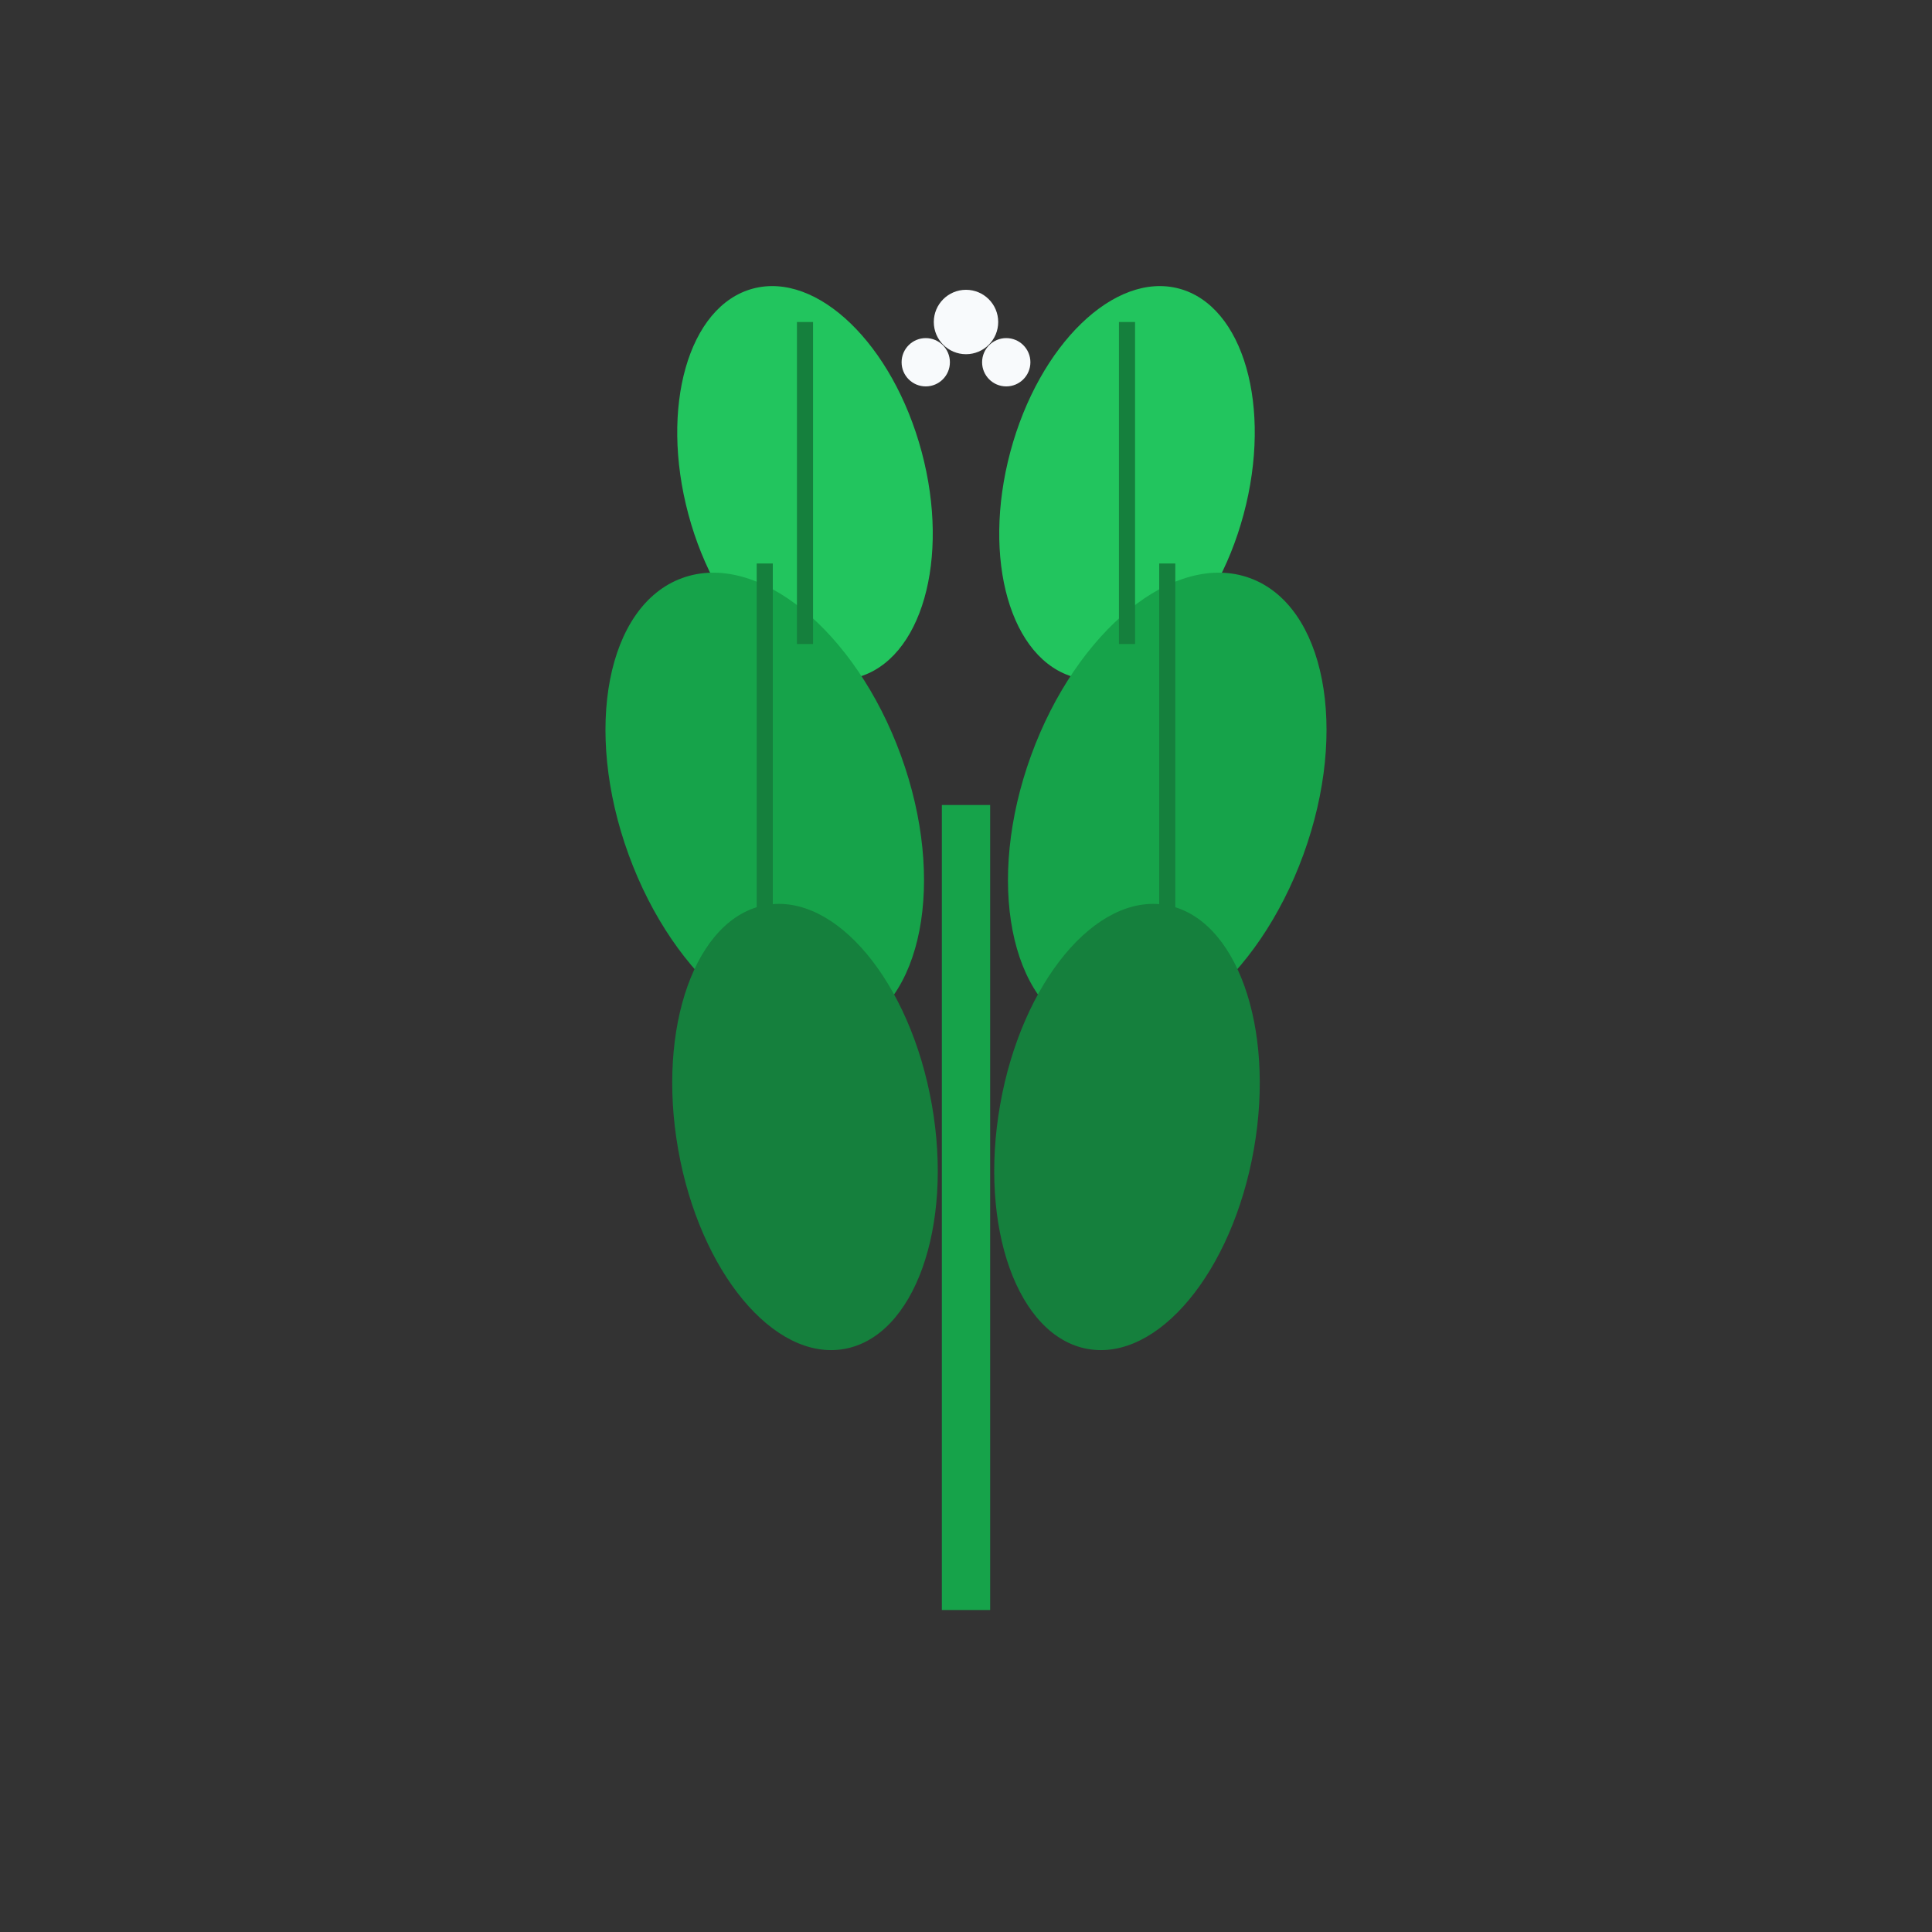 <svg viewBox="0 0 24 24" fill="none" xmlns="http://www.w3.org/2000/svg">
  <rect x="0" y="0" width="24" height="24" fill="#333333" stroke="none"/>
  <!-- Basil plant with characteristic leaves -->
  <g transform="translate(12, 12)">
    <!-- Main stem -->
    <rect x="-0.3" y="-2" width="0.6" height="10" fill="#16a34a"/>
    
    <!-- Basil leaves - oval shaped with pointed tips -->
    <!-- Top leaves -->
    <ellipse cx="-2" cy="-6" rx="1.5" ry="2.5" fill="#22c55e" transform="rotate(-15 -2 -6)"/>
    <ellipse cx="2" cy="-6" rx="1.5" ry="2.5" fill="#22c55e" transform="rotate(15 2 -6)"/>
    
    <!-- Middle leaves -->
    <ellipse cx="-2.5" cy="-2" rx="1.8" ry="3" fill="#16a34a" transform="rotate(-20 -2.5 -2)"/>
    <ellipse cx="2.5" cy="-2" rx="1.8" ry="3" fill="#16a34a" transform="rotate(20 2.5 -2)"/>
    
    <!-- Lower leaves -->
    <ellipse cx="-2" cy="2" rx="1.6" ry="2.8" fill="#15803d" transform="rotate(-10 -2 2)"/>
    <ellipse cx="2" cy="2" rx="1.6" ry="2.8" fill="#15803d" transform="rotate(10 2 2)"/>
    
    <!-- Leaf veins -->
    <line x1="-2" y1="-8" x2="-2" y2="-4" stroke="#15803d" stroke-width="0.2"/>
    <line x1="2" y1="-8" x2="2" y2="-4" stroke="#15803d" stroke-width="0.2"/>
    <line x1="-2.5" y1="-5" x2="-2.5" y2="1" stroke="#15803d" stroke-width="0.2"/>
    <line x1="2.5" y1="-5" x2="2.5" y2="1" stroke="#15803d" stroke-width="0.2"/>
    
    <!-- Small flower buds at top -->
    <circle cx="0" cy="-8" r="0.4" fill="#f8fafc"/>
    <circle cx="-0.5" cy="-7.5" r="0.3" fill="#f8fafc"/>
    <circle cx="0.5" cy="-7.5" r="0.3" fill="#f8fafc"/>
  </g>
</svg>